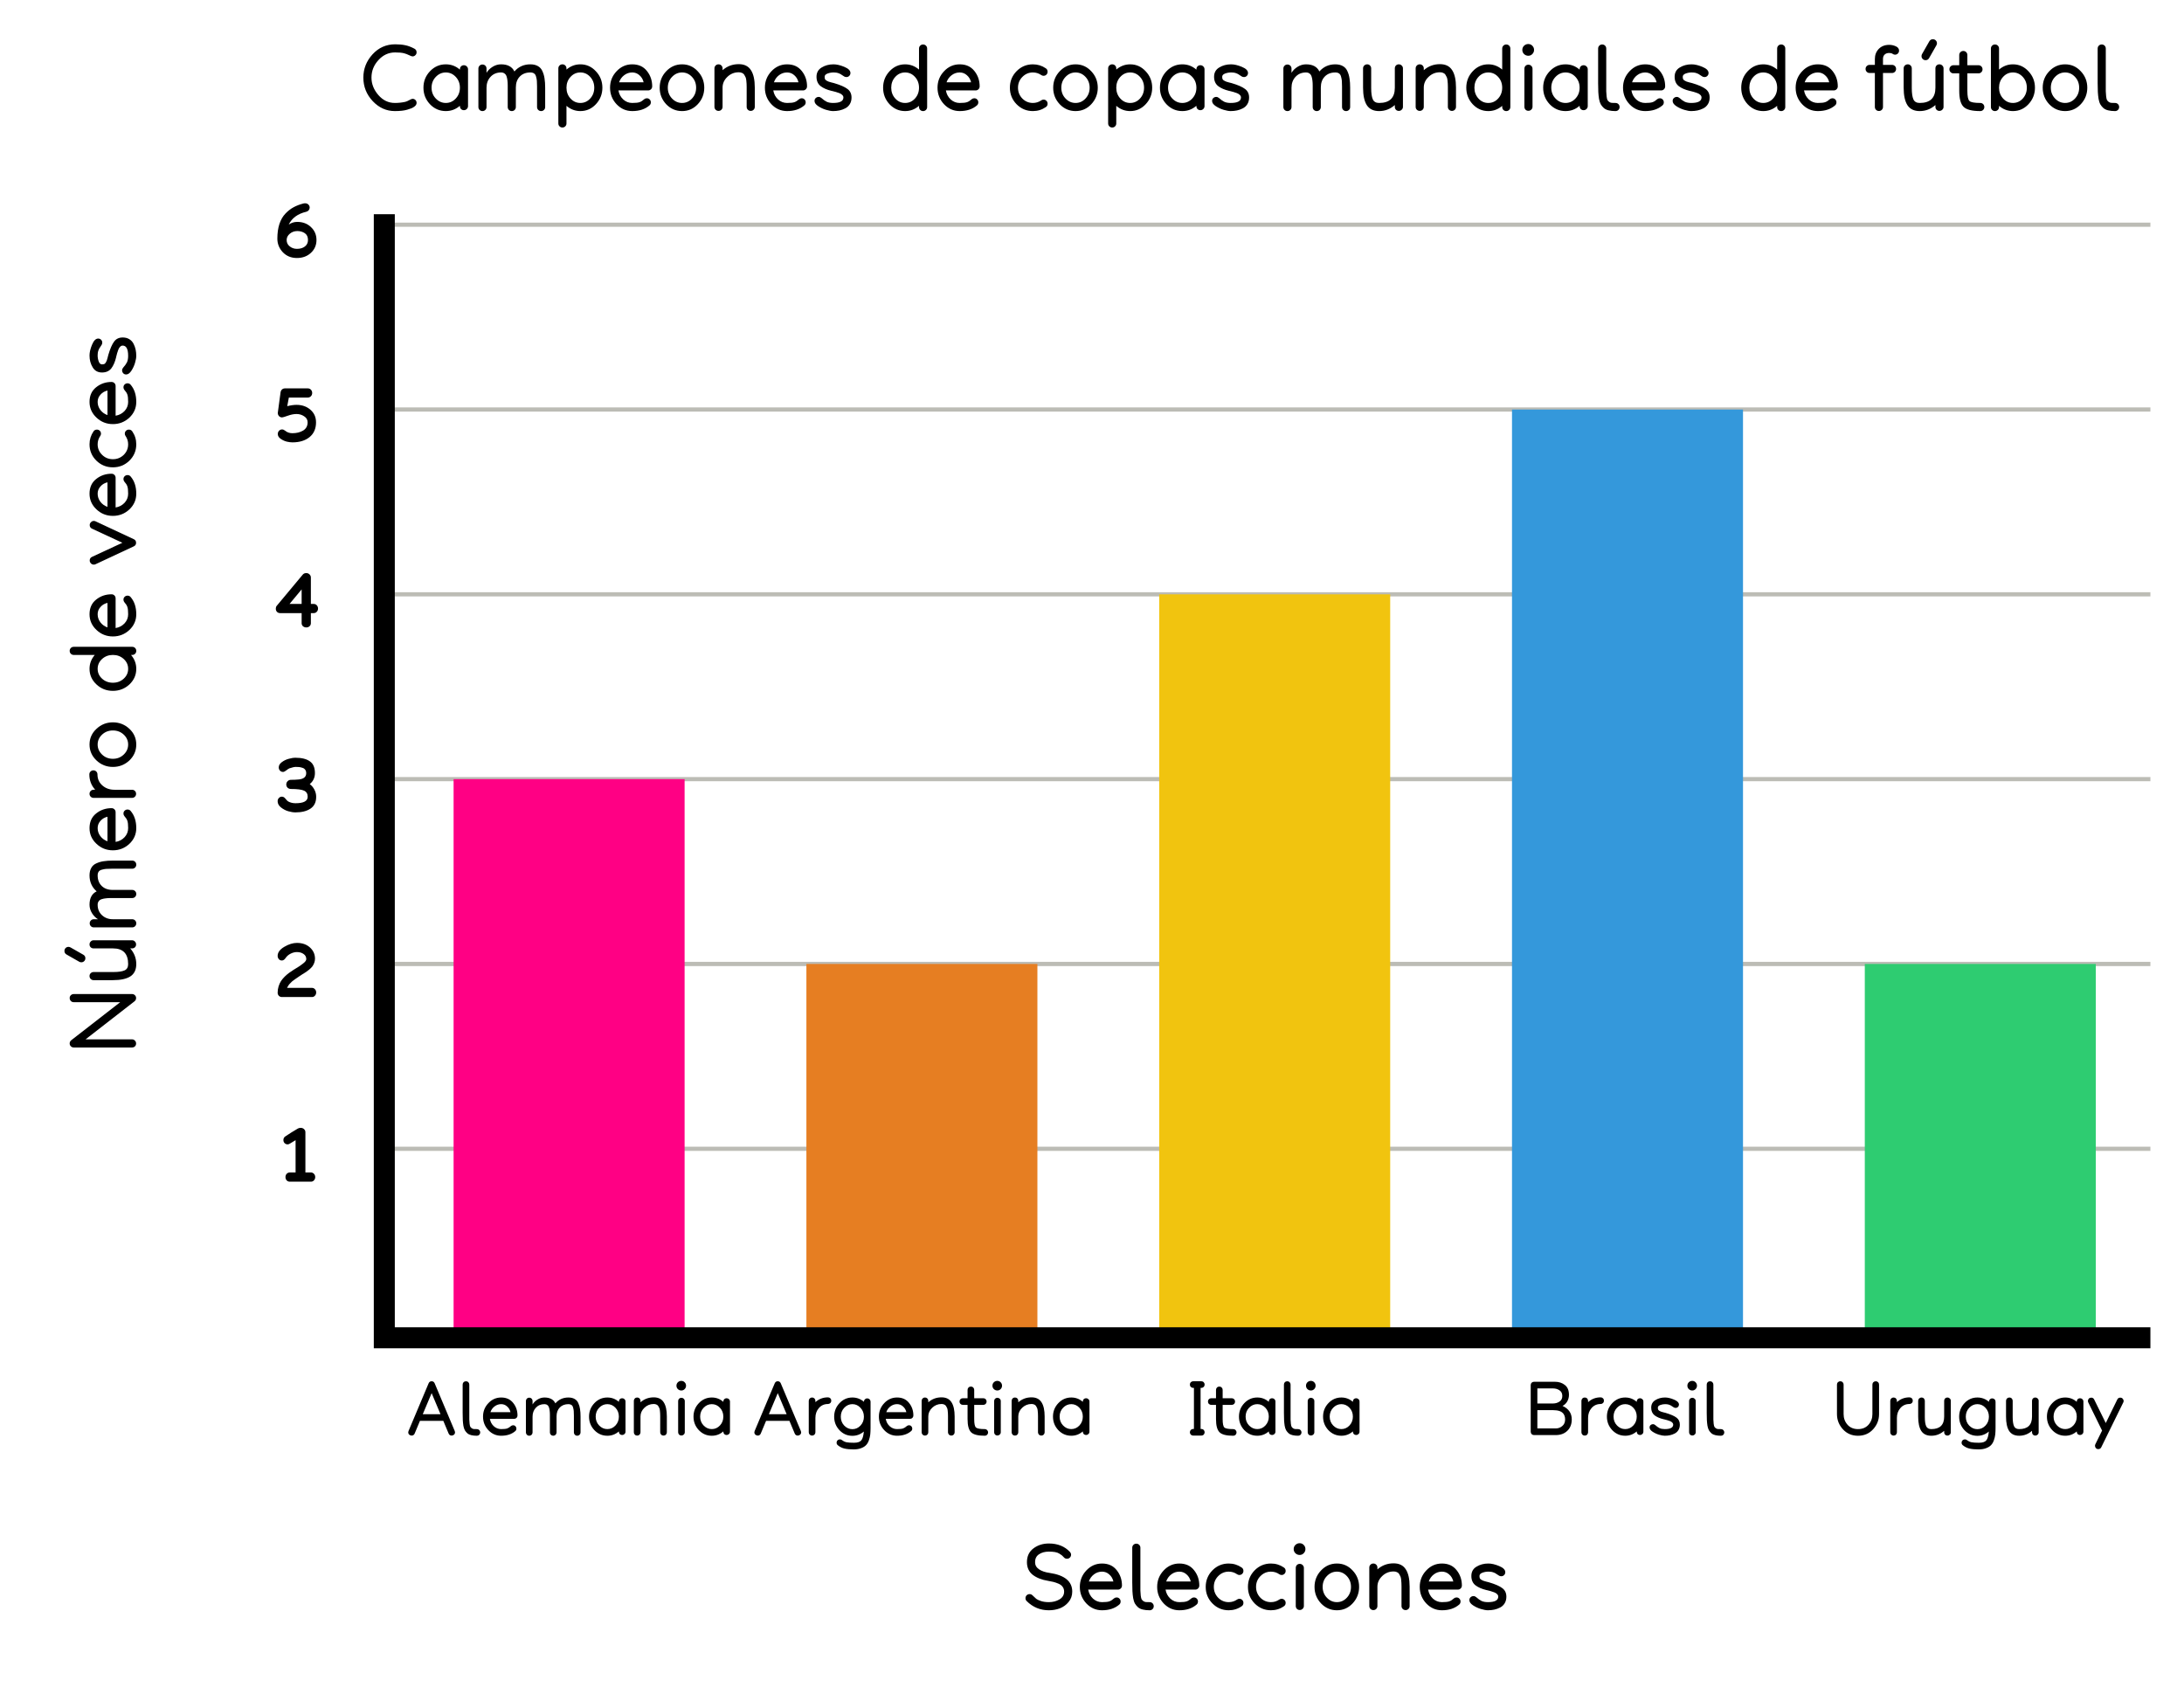 <svg width="520" height="405" xmlns="http://www.w3.org/2000/svg"><path d="M91.503 53.5H512m-420.497 44H512m-420.497 44H512m-420.497 44H512m-420.497 44H512m-420.497 44H512" fill="none" stroke="#bcbcb5"/><path d="M94.097 12.48q-2.342 0-3.996 1.827-1.655 1.804-1.655 4.168 0 2.255 1.633 4.146 1.633 1.89 3.932 1.89 1.267 0 2.449-.257.408-.086.967-.408.558-.323.795-.323.408 0 .687.28.28.279.28.687 0 .43-.409.795-.408.344-.816.494-.387.15-1.031.344-1.096.322-2.922.322-3.03 0-5.264-2.363-2.234-2.385-2.234-5.607 0-3.137 2.17-5.522 2.191-2.406 5.414-2.406 1.353 0 2.363.215 1.01.193 2.191.816.537.28.537.881 0 .408-.3.687-.28.28-.666.28-.237 0-.838-.301-.602-.3-1.203-.451-.752-.194-2.084-.194zm12.053 2.836q1.912 0 3.351 1.268v-.086q0-.408.258-.687.28-.28.687-.28.408 0 .688.28.3.279.3.687v8.766q0 .408-.3.687-.28.28-.688.28-.408 0-.687-.28-.258-.28-.258-.687v-.086q-1.44 1.267-3.352 1.267-2.212 0-3.78-1.633-1.548-1.654-1.548-3.931t1.547-3.91q1.569-1.655 3.781-1.655zm2.363 2.987q-.989-1.053-2.364-1.053t-2.384 1.053q-1.01 1.052-1.01 2.578 0 1.525 1.01 2.578t2.384 1.053q1.375 0 2.364-1.053.988-1.053.988-2.578 0-1.526-.988-2.578zm10.785-1.053q-1.547 0-2.514 1.053-.945 1.031-.945 2.578v4.598q0 .408-.28.687-.279.28-.687.28-.408 0-.687-.28-.28-.28-.28-.687v-9.153q0-.408.28-.687.279-.28.687-.28.408 0 .688.28.279.279.279.687v1.01q.515-.86 1.46-1.44.946-.58 1.999-.58 2.363 0 3.18 1.698 1.482-1.698 3.802-1.698 1.074 0 1.805.43.73.408 1.074 1.225.365.795.494 1.718.15.924.15 2.192v4.598q0 .408-.279.687-.279.28-.687.28-.408 0-.688-.28-.279-.28-.279-.687v-4.877q0-.86-.043-1.354-.043-.494-.193-1.01-.13-.515-.473-.752-.344-.236-.88-.236-1.57 0-2.514.967-.946.967-.946 2.62v4.642q0 .386-.279.687-.28.28-.688.28-.408 0-.687-.28-.28-.28-.28-.687v-5.092q0-.71-.064-1.182-.043-.494-.193-.967-.15-.494-.494-.73-.323-.258-.838-.258zm15.297 12.826q-.28.28-.688.28-.408 0-.687-.28-.28-.28-.28-.687V16.283q0-.408.28-.687.279-.28.687-.28.408 0 .688.28.279.279.279.687v.28q1.461-1.247 3.309-1.247 2.17 0 3.695 1.655 1.547 1.633 1.547 3.91t-1.547 3.932q-1.525 1.632-3.695 1.632-1.848 0-3.309-1.246v4.19q0 .408-.28.687zm1.246-6.617q.967 1.053 2.342 1.053t2.341-1.053q.967-1.053.967-2.578 0-1.526-.967-2.578-.966-1.053-2.341-1.053-1.375 0-2.342 1.053-.967 1.052-.967 2.578 0 1.525.967 2.578zm19.443-2.9q0 .408-.28.687-.278.28-.687.28h-7.068q.215 1.288 1.139 2.148.924.838 2.148.838 1.225 0 1.762-.194.537-.193 1.074-.687.28-.236.623-.236.43 0 .688.279.279.28.279.687 0 .451-.322.73-1.569 1.354-4.104 1.354-2.191 0-3.738-1.632-1.547-1.655-1.547-3.932t1.547-3.91q1.547-1.655 3.738-1.655 2.235 0 3.48 1.569 1.268 1.568 1.268 3.674zm-7.885-.967h5.844q-.236-1.031-.988-1.676-.73-.666-1.719-.666-1.053 0-1.912.645-.86.644-1.225 1.697zm12.611-1.289q-1.009 1.052-1.009 2.578 0 1.525 1.01 2.578t2.385 1.053q1.375 0 2.363-1.053t.988-2.578q0-1.526-.988-2.578-.988-1.053-2.363-1.053t-2.385 1.053zm-1.396 6.51q-1.547-1.655-1.547-3.932t1.547-3.91q1.569-1.655 3.782-1.655 2.212 0 3.738 1.655 1.547 1.633 1.547 3.91t-1.547 3.932q-1.526 1.632-3.738 1.632-2.213 0-3.782-1.632zm19.164-4.083q0-.494-.021-.794 0-.323-.065-.774-.043-.473-.172-.773-.128-.301-.322-.602-.193-.3-.537-.43-.322-.15-.773-.15-1.569 0-2.707 1.096-1.14 1.095-1.14 2.535v4.598q0 .408-.278.687-.28.28-.688.28-.408 0-.687-.28-.28-.28-.28-.687v-9.153q0-.408.28-.687.279-.28.687-.28.408 0 .688.28.279.279.279.687v.43q1.633-1.44 3.846-1.44 1.998 0 2.9 1.418.924 1.397.924 4.147v4.598q0 .408-.28.687-.279.28-.687.28-.408 0-.687-.28-.28-.28-.28-.687zm14.373-.171q0 .408-.279.687-.28.28-.687.28h-7.069q.215 1.288 1.139 2.148.924.838 2.148.838 1.225 0 1.762-.194.537-.193 1.074-.687.28-.236.623-.236.43 0 .688.279.28.28.28.687 0 .451-.323.73-1.569 1.354-4.104 1.354-2.191 0-3.738-1.632-1.547-1.655-1.547-3.932t1.547-3.91q1.547-1.655 3.738-1.655 2.235 0 3.48 1.569 1.268 1.568 1.268 3.674zm-7.884-.967h5.843q-.236-1.031-.988-1.676-.73-.666-1.719-.666-1.052 0-1.912.645-.86.644-1.224 1.697zm14.093 6.853q-.666 0-1.675-.3-1.01-.301-1.891-.881-.86-.58-.86-1.225 0-.43.28-.687.3-.28.709-.28.344 0 .644.258.666.602 1.268.902.623.28 1.525.28 2.45 0 2.45-1.31 0-.323-.258-.58-.258-.28-.71-.452-.429-.172-.837-.28-.387-.128-.817-.214-.15-.022-.214-.043-1.612-.387-2.6-1.139-.967-.773-.967-2.213 0-1.482 1.225-2.213 1.224-.752 2.814-.752 1.139 0 2.578.602 1.461.602 1.461 1.46 0 .41-.279.688-.28.28-.666.28-.344 0-.559-.15-.085-.065-.3-.194-.215-.15-.301-.193-.065-.065-.258-.172-.172-.108-.28-.13-.085-.042-.279-.107-.171-.064-.322-.086-.15-.021-.365-.043-.193-.021-.43-.021-.709 0-1.418.258-.687.258-.687.773 0 .323.086.559.107.215.386.365.28.15.43.215.15.064.645.193.515.13.687.172 2.256.666 3.201 1.397.967.709.967 2.04 0 .903-.408 1.569-.408.666-1.096 1.01-.666.344-1.375.494-.709.15-1.504.15zm20.733-15.575q.28-.28.687-.28.408 0 .688.28.28.278.28.687v13.922q0 .408-.28.687-.28.28-.688.28-.408 0-.687-.28-.28-.28-.28-.687v-.28q-1.46 1.246-3.308 1.246-2.17 0-3.717-1.633-1.525-1.654-1.525-3.931t1.525-3.91q1.547-1.655 3.717-1.655 1.848 0 3.308 1.246v-5.005q0-.409.28-.688zm-1.246 7.433q-.967-1.053-2.342-1.053t-2.342 1.053q-.967 1.052-.967 2.578 0 1.525.967 2.578t2.342 1.053q1.375 0 2.342-1.053.966-1.053.966-2.578 0-1.526-.966-2.578zm15.404 2.256q0 .408-.28.687-.279.28-.687.28h-7.068q.215 1.288 1.138 2.148.924.838 2.149.838t1.762-.194q.537-.193 1.074-.687.28-.236.623-.236.43 0 .687.279.28.28.28.687 0 .451-.323.73-1.568 1.354-4.103 1.354-2.191 0-3.738-1.632-1.547-1.655-1.547-3.932t1.547-3.91q1.547-1.655 3.738-1.655 2.234 0 3.48 1.569 1.268 1.568 1.268 3.674zm-7.885-.967h5.844q-.236-1.031-.988-1.676-.73-.666-1.72-.666-1.052 0-1.911.645-.86.644-1.225 1.697zm24.063 5.092q0 .537-.43.816-1.375.945-3.072.945-2.278 0-3.889-1.632-1.59-1.633-1.59-3.932t1.59-3.932q1.611-1.633 3.889-1.633 1.697 0 3.072.946.43.279.43.816 0 .408-.28.688-.279.279-.687.279-.3 0-.537-.172-.903-.623-1.998-.623-1.461 0-2.514 1.074-1.031 1.053-1.031 2.557t1.031 2.578q1.053 1.053 2.514 1.053 1.095 0 1.998-.623.236-.172.537-.172.408 0 .687.28.28.278.28.687zm4.275-6.381q-1.01 1.052-1.01 2.578 0 1.525 1.01 2.578t2.385 1.053q1.375 0 2.363-1.053t.988-2.578q0-1.526-.988-2.578-.988-1.053-2.363-1.053t-2.385 1.053zm-1.396 6.51q-1.547-1.655-1.547-3.932t1.547-3.91q1.568-1.655 3.78-1.655 2.214 0 3.74 1.655 1.546 1.633 1.546 3.91t-1.547 3.932q-1.525 1.632-3.738 1.632t-3.781-1.632zm13.191 5.263q-.28.28-.687.28-.409 0-.688-.28-.28-.28-.28-.687V16.283q0-.408.28-.687.28-.28.688-.28.408 0 .687.28.28.279.28.687v.28q1.46-1.247 3.308-1.247 2.17 0 3.695 1.655 1.547 1.633 1.547 3.91t-1.547 3.932q-1.525 1.632-3.695 1.632-1.848 0-3.309-1.246v4.19q0 .408-.279.687zm1.246-6.617q.967 1.053 2.342 1.053t2.342-1.053q.967-1.053.967-2.578 0-1.526-.967-2.578-.967-1.053-2.342-1.053t-2.342 1.053q-.967 1.052-.967 2.578 0 1.525.967 2.578zm14.76-8.143q1.912 0 3.351 1.268v-.086q0-.408.258-.687.28-.28.688-.28.408 0 .687.28.301.279.301.687v8.766q0 .408-.3.687-.28.28-.688.28-.408 0-.688-.28-.258-.28-.258-.687v-.086q-1.439 1.267-3.351 1.267-2.213 0-3.781-1.633-1.547-1.654-1.547-3.931t1.547-3.91q1.568-1.655 3.78-1.655zm2.363 2.987q-.988-1.053-2.363-1.053t-2.385 1.053q-1.01 1.052-1.01 2.578 0 1.525 1.01 2.578t2.385 1.053q1.375 0 2.363-1.053t.988-2.578q0-1.526-.988-2.578zm9.152 8.142q-.666 0-1.675-.3-1.01-.301-1.89-.881-.86-.58-.86-1.225 0-.43.279-.687.3-.28.709-.28.344 0 .645.258.666.602 1.267.902.623.28 1.526.28 2.449 0 2.449-1.31 0-.323-.258-.58-.258-.28-.71-.452-.429-.172-.837-.28-.387-.128-.816-.214-.15-.022-.215-.043-1.612-.387-2.6-1.139-.967-.773-.967-2.213 0-1.482 1.225-2.213 1.225-.752 2.814-.752 1.14 0 2.579.602 1.46.602 1.46 1.46 0 .41-.279.688-.28.28-.666.28-.344 0-.558-.15-.086-.065-.301-.194-.215-.15-.301-.193-.064-.065-.258-.172-.172-.108-.28-.13-.085-.042-.278-.107-.172-.064-.323-.086-.15-.021-.365-.043-.193-.021-.43-.021-.709 0-1.418.258-.687.258-.687.773 0 .323.086.559.107.215.387.365.279.15.43.215.15.064.644.193.515.13.687.172 2.256.666 3.201 1.397.967.709.967 2.04 0 .903-.408 1.569-.408.666-1.096 1.01-.666.344-1.375.494-.709.15-1.504.15zm17.94-9.195q-1.547 0-2.514 1.053-.945 1.031-.945 2.578v4.598q0 .408-.28.687-.279.28-.687.28-.408 0-.687-.28-.28-.28-.28-.687v-9.153q0-.408.28-.687.279-.28.687-.28.408 0 .688.28.279.279.279.687v1.01q.516-.86 1.46-1.44.946-.58 1.999-.58 2.363 0 3.18 1.698 1.482-1.698 3.802-1.698 1.075 0 1.805.43.73.408 1.074 1.225.366.795.494 1.718.15.924.15 2.192v4.598q0 .408-.278.687-.28.28-.688.28-.408 0-.687-.28-.28-.28-.28-.687v-4.877q0-.86-.043-1.354-.043-.494-.193-1.01-.129-.515-.473-.752-.344-.236-.88-.236-1.569 0-2.514.967-.946.967-.946 2.62v4.642q0 .386-.279.687-.28.28-.687.28-.409 0-.688-.28-.28-.28-.28-.687v-5.092q0-.71-.064-1.182-.043-.494-.193-.967-.15-.494-.494-.73-.322-.258-.838-.258zm17.402 7.262q3.739 0 3.739-3.631v-4.598q0-.408.257-.687.28-.28.688-.28.408 0 .687.28.301.279.301.687v9.153q0 .408-.3.687-.28.28-.688.28-.408 0-.688-.28-.257-.28-.257-.687v-.43q-1.633 1.44-3.739 1.44-1.998 0-2.922-1.397-.902-1.418-.902-4.168v-4.598q0-.408.28-.687.3-.28.708-.28.409 0 .666.28.28.279.28.687v4.705q0 1.783.386 2.664.387.86 1.504.86zm16.371-3.782q0-.494-.021-.794 0-.323-.064-.774-.043-.473-.172-.773-.13-.301-.323-.602-.193-.3-.537-.43-.322-.15-.773-.15-1.569 0-2.707 1.096-1.139 1.095-1.139 2.535v4.598q0 .408-.28.687-.278.28-.687.28-.408 0-.687-.28-.28-.28-.28-.687v-9.153q0-.408.28-.687.28-.28.687-.28.409 0 .688.28.28.279.28.687v.43q1.632-1.44 3.845-1.44 1.998 0 2.9 1.418.924 1.397.924 4.147v4.598q0 .408-.28.687-.279.28-.687.28-.408 0-.687-.28-.28-.28-.28-.687zm13.213-9.86q.28-.28.688-.28.408 0 .687.28.28.278.28.687v13.922q0 .408-.28.687-.279.28-.687.28-.408 0-.688-.28-.279-.28-.279-.687v-.28q-1.46 1.246-3.309 1.246-2.17 0-3.716-1.633-1.526-1.654-1.526-3.931t1.526-3.91q1.546-1.655 3.716-1.655 1.848 0 3.309 1.246v-5.005q0-.409.28-.688zm-1.246 7.433q-.967-1.053-2.342-1.053t-2.341 1.053q-.967 1.052-.967 2.578 0 1.525.967 2.578.966 1.053 2.341 1.053 1.375 0 2.342-1.053.967-1.053.967-2.578 0-1.526-.967-2.578zm8.143-7.413q.408.409.408.989 0 .58-.408.988-.387.408-.967.408t-1.01-.408q-.408-.408-.408-.988 0-.58.408-.988.43-.409 1.01-.409.58 0 .967.409zm.043 5.48v9.044q0 .408-.301.688-.28.279-.688.279-.408 0-.687-.28-.258-.279-.258-.687V16.37q0-.408.258-.687.28-.28.687-.28.409 0 .688.28.3.279.3.687zm7.863-1.054q1.912 0 3.352 1.268v-.086q0-.408.257-.687.28-.28.688-.28.408 0 .687.28.301.279.301.687v8.766q0 .408-.3.687-.28.28-.688.28-.408 0-.688-.28-.257-.28-.257-.687v-.086q-1.44 1.267-3.352 1.267-2.213 0-3.781-1.633-1.547-1.654-1.547-3.931t1.547-3.91q1.568-1.655 3.781-1.655zm2.363 2.987q-.988-1.053-2.363-1.053t-2.385 1.053q-1.01 1.052-1.01 2.578 0 1.525 1.01 2.578t2.385 1.053q1.375 0 2.363-1.053.989-1.053.989-2.578 0-1.526-.989-2.578zm9.539 6.209q.409 0 .688.279.28.28.28.688 0 .408-.28.687-.28.28-.688.28-.945 0-1.632-.173-.666-.15-1.14-.537-.45-.408-.73-.88-.279-.495-.43-1.311-.128-.838-.171-1.654-.043-.817-.043-2.084v-8.25q0-.409.28-.688.278-.28.687-.28.408 0 .687.28.28.28.28.688V21.74q.02.537.085 1.203.086.645.194.86.107.193.386.43.28.214.623.257.344.022.924.022zm11.817-3.953q0 .408-.28.687-.279.28-.687.28h-7.068q.214 1.288 1.138 2.148.924.838 2.149.838 1.224 0 1.761-.194.538-.193 1.075-.687.279-.236.623-.236.43 0 .687.279.28.28.28.687 0 .451-.323.73-1.568 1.354-4.103 1.354-2.192 0-3.739-1.632-1.546-1.655-1.546-3.932t1.546-3.91q1.547-1.655 3.739-1.655 2.234 0 3.48 1.569 1.268 1.568 1.268 3.674zm-7.885-.967h5.844q-.237-1.031-.989-1.676-.73-.666-1.718-.666-1.053 0-1.912.645-.86.644-1.225 1.697zm14.094 6.853q-.666 0-1.676-.3-1.01-.301-1.89-.881-.86-.58-.86-1.225 0-.43.28-.687.3-.28.708-.28.344 0 .645.258.666.602 1.267.902.623.28 1.526.28 2.449 0 2.449-1.31 0-.323-.258-.58-.258-.28-.709-.452-.43-.172-.838-.28-.386-.128-.816-.214-.15-.022-.215-.043-1.611-.387-2.6-1.139-.966-.773-.966-2.213 0-1.482 1.224-2.213 1.225-.752 2.815-.752 1.138 0 2.578.602 1.46.602 1.46 1.46 0 .41-.279.688-.279.28-.666.28-.343 0-.558-.15-.086-.065-.3-.194-.216-.15-.302-.193-.064-.065-.258-.172-.171-.108-.279-.13-.086-.042-.28-.107-.171-.064-.321-.086-.15-.021-.366-.043-.193-.021-.43-.021-.708 0-1.417.258-.688.258-.688.773 0 .323.086.559.108.215.387.365.28.15.43.215.15.064.644.193l.688.172q2.255.666 3.2 1.397.968.709.968 2.04 0 .903-.409 1.569-.408.666-1.095 1.01-.666.344-1.375.494-.71.15-1.504.15zM423.41 10.87q.278-.28.687-.28.408 0 .687.28.28.278.28.687v13.922q0 .408-.28.687-.28.28-.687.28-.409 0-.688-.28-.28-.28-.28-.687v-.28q-1.46 1.246-3.308 1.246-2.17 0-3.717-1.633-1.525-1.654-1.525-3.931t1.525-3.91q1.547-1.655 3.717-1.655 1.848 0 3.309 1.246v-5.005q0-.409.28-.688zm-1.247 7.433q-.967-1.053-2.342-1.053t-2.342 1.053q-.966 1.052-.966 2.578 0 1.525.966 2.578.967 1.053 2.342 1.053t2.342-1.053q.967-1.053.967-2.578 0-1.526-.967-2.578zm15.404 2.256q0 .408-.279.687-.28.28-.687.28h-7.069q.215 1.288 1.139 2.148.924.838 2.148.838 1.225 0 1.762-.194.537-.193 1.074-.687.28-.236.623-.236.43 0 .688.279.28.28.28.687 0 .451-.323.73-1.569 1.354-4.104 1.354-2.191 0-3.738-1.632-1.547-1.655-1.547-3.932t1.547-3.91q1.547-1.655 3.738-1.655 2.235 0 3.48 1.569 1.268 1.568 1.268 3.674zm-7.884-.967h5.843q-.236-1.031-.988-1.676-.73-.666-1.719-.666-1.052 0-1.912.645-.86.644-1.224 1.697zm14.781-2.492q-.28-.28-.28-.688 0-.408.28-.687.28-.28.687-.28h1.246V14.05q0-1.44.924-2.406.946-.967 2.492-.967.817 0 1.569.344.773.343.773 1.03 0 .409-.279.688-.28.28-.688.28-.279 0-.558-.194-.3-.215-.817-.215-.687 0-1.095.387-.387.365-.387 1.053v1.396h2.148q.409 0 .688.28.28.279.28.687 0 .408-.28.688-.28.279-.688.279h-2.148v8.078q0 .408-.28.688-.279.279-.687.279-.408 0-.687-.28-.28-.279-.28-.687V17.38h-1.246q-.408 0-.687-.28zm16.715-6.79q0 .237-.13.473l-1.74 3.051q-.279.494-.837.494-.409 0-.688-.28-.28-.278-.28-.687 0-.279.13-.494l1.74-3.05q.28-.473.838-.473.408 0 .687.279.28.28.28.688zm-4.104 14.202q3.738 0 3.738-3.631v-4.598q0-.408.258-.687.28-.28.688-.28.408 0 .687.28.301.279.301.687v9.153q0 .408-.3.687-.28.28-.688.28-.408 0-.688-.28-.258-.28-.258-.687v-.43q-1.632 1.44-3.738 1.44-1.998 0-2.922-1.397-.902-1.418-.902-4.168v-4.598q0-.408.28-.687.3-.28.708-.28t.666.28q.28.279.28.687v4.705q0 1.783.386 2.664.387.86 1.504.86zm9.41-2.901v-4.146h-1.375q-.408 0-.687-.28-.28-.279-.28-.687 0-.408.28-.687.28-.28.687-.28h1.375v-2.427q0-.409.28-.688.279-.28.687-.28.408 0 .688.28.279.28.279.688v2.427h2.643q.408 0 .687.28.28.279.28.687 0 .408-.28.688-.28.279-.687.279h-2.643v4.146q0 1.955.494 2.428.494.473 2.578.473.408 0 .688.279.279.28.279.688 0 .408-.28.687-.279.28-.687.28-2.986 0-3.996-1.032-1.01-1.031-1.01-3.803zm7.821-10.741q.279-.28.687-.28.408 0 .688.28.279.278.279.687v5.005q1.46-1.246 3.309-1.246 2.17 0 3.695 1.655 1.547 1.633 1.547 3.91t-1.547 3.932q-1.526 1.632-3.695 1.632-1.848 0-3.309-1.246v.28q0 .408-.28.687-.279.28-.687.28-.408 0-.687-.28-.28-.28-.28-.687V11.557q0-.409.28-.688zm7.304 7.433q-.966-1.053-2.341-1.053-1.375 0-2.342 1.053-.967 1.052-.967 2.578 0 1.525.967 2.578t2.342 1.053q1.375 0 2.341-1.053.967-1.053.967-2.578 0-1.526-.967-2.578zm7.692 0q-1.01 1.052-1.01 2.578 0 1.525 1.01 2.578t2.385 1.053q1.375 0 2.363-1.053t.988-2.578q0-1.526-.988-2.578-.988-1.053-2.363-1.053t-2.385 1.053zm-1.397 6.51q-1.547-1.655-1.547-3.932t1.547-3.91q1.569-1.655 3.782-1.655 2.212 0 3.738 1.655 1.547 1.633 1.547 3.91t-1.547 3.932q-1.526 1.632-3.738 1.632-2.213 0-3.782-1.632zm15.684-.301q.408 0 .687.279.28.28.28.688 0 .408-.28.687-.279.28-.687.28-.945 0-1.633-.173-.666-.15-1.139-.537-.45-.408-.73-.88-.28-.495-.43-1.311-.129-.838-.172-1.654-.043-.817-.043-2.084v-8.25q0-.409.28-.688.279-.28.687-.28.408 0 .688.28.279.28.279.688V21.74q.021.537.086 1.203.086.645.193.86.108.193.387.43.28.214.623.257.344.022.924.022zM16.87 238.32q-.28-.3-.28-.709 0-.408.28-.666.278-.279.687-.279h13.879q.408 0 .687.28.28.279.28.665 0 .473-.366.774l-11.666 9.066h11.065q.408 0 .687.3.28.28.28.688 0 .409-.28.688-.28.258-.687.258h-13.88q-.408 0-.687-.28-.28-.279-.28-.666 0-.472.366-.773l11.666-9.066H17.557q-.409 0-.688-.28zm-.56-12.89q.237 0 .473.129l3.051 1.74q.494.28.494.838 0 .408-.28.687-.278.28-.687.28-.279 0-.494-.13l-3.05-1.74q-.473-.279-.473-.838 0-.408.279-.687.28-.28.688-.28zm14.202 4.103q0-3.738-3.631-3.738h-4.598q-.408 0-.687-.258-.28-.28-.28-.687 0-.409.28-.688.279-.3.687-.3h9.153q.408 0 .687.3.28.28.28.688 0 .408-.28.687-.28.258-.687.258h-.43q1.44 1.633 1.44 3.738 0 1.998-1.397 2.922-1.418.902-4.168.902h-4.598q-.408 0-.687-.279-.28-.3-.28-.709 0-.408.28-.666.279-.28.687-.28h4.705q1.783 0 2.664-.386.86-.387.86-1.504zm-7.262-14.137q0 1.547 1.053 2.514 1.031.945 2.578.945h4.598q.408 0 .687.28.28.28.28.687 0 .408-.28.688-.28.28-.687.28h-9.153q-.408 0-.687-.28-.28-.28-.28-.688 0-.408.28-.687.279-.28.687-.28h1.01q-.86-.515-1.44-1.46-.58-.946-.58-1.999 0-2.363 1.698-3.18-1.698-1.482-1.698-3.802 0-1.074.43-1.805.408-.73 1.225-1.074.795-.365 1.718-.494.924-.15 2.192-.15h4.598q.408 0 .687.279.28.28.28.687 0 .409-.28.688-.28.28-.687.28h-4.877q-.86 0-1.354.042-.494.043-1.01.194-.515.128-.752.472-.236.344-.236.881 0 1.568.967 2.514.967.945 2.62.945h4.642q.386 0 .687.28.28.279.28.687 0 .408-.28.687-.28.28-.687.28h-5.092q-.71 0-1.182.064-.494.043-.967.194-.494.15-.73.494-.258.322-.258.837zm3.309-22.988q.408 0 .687.28.28.279.28.687v7.068q1.288-.214 2.148-1.138.838-.924.838-2.149 0-1.224-.194-1.761-.193-.538-.687-1.075-.236-.279-.236-.623 0-.43.279-.687.28-.28.687-.28.451 0 .73.323 1.354 1.568 1.354 4.103 0 2.192-1.632 3.739-1.655 1.546-3.932 1.546t-3.91-1.546q-1.655-1.547-1.655-3.739 0-2.234 1.569-3.48 1.568-1.268 3.674-1.268zm-.967 7.885v-5.844q-1.031.237-1.676.988-.666.731-.666 1.72 0 1.052.645 1.911.644.86 1.697 1.225zm-4.319-15.92q0-.408.28-.687.279-.28.687-.28.408 0 .688.28.279.279.279.687 0 1.611 1.182 2.643 1.16 1.01 2.857 1.01h4.19q.408 0 .687.279.28.279.28.687 0 .408-.28.688-.28.279-.687.279h-9.153q-.408 0-.687-.28-.28-.279-.28-.687 0-.408.28-.687.279-.28.687-.28h.387q-1.397-1.525-1.397-3.652zm3.03-4.727q1.052 1.01 2.578 1.01 1.525 0 2.578-1.01t1.053-2.384q0-1.375-1.053-2.364-1.053-.988-2.578-.988-1.526 0-2.578.988-1.053.989-1.053 2.364t1.053 2.384zm6.51 1.397q-1.655 1.547-3.932 1.547t-3.91-1.547q-1.655-1.568-1.655-3.781t1.655-3.739q1.633-1.546 3.91-1.546t3.932 1.546q1.632 1.526 1.632 3.739t-1.632 3.781zM16.87 155.648q-.28-.279-.28-.687 0-.408.28-.688.278-.279.687-.279h13.922q.408 0 .687.28.28.279.28.687 0 .408-.28.687-.28.28-.687.28h-.28q1.246 1.46 1.246 3.308 0 2.17-1.632 3.717-1.655 1.526-3.932 1.526t-3.91-1.526q-1.655-1.547-1.655-3.717 0-1.847 1.247-3.308h-5.006q-.409 0-.688-.28zm7.433 1.247q-1.053.966-1.053 2.341 0 1.375 1.053 2.342 1.052.967 2.578.967 1.525 0 2.578-.967t1.053-2.342q0-1.375-1.053-2.341-1.053-.967-2.578-.967-1.526 0-2.578.967zm2.256-15.405q.408 0 .687.28.28.279.28.687v7.068q1.288-.214 2.148-1.138.838-.924.838-2.149 0-1.224-.194-1.761-.193-.538-.687-1.075-.236-.279-.236-.623 0-.43.279-.687.28-.28.687-.28.451 0 .73.323 1.354 1.568 1.354 4.103 0 2.192-1.632 3.739-1.655 1.546-3.932 1.546t-3.91-1.546q-1.655-1.547-1.655-3.739 0-2.234 1.569-3.48 1.568-1.268 3.674-1.268zm-.967 7.885v-5.844q-1.031.237-1.676.989-.666.73-.666 1.718 0 1.053.645 1.912.644.86 1.697 1.225zm-3.266-14.953q-.387 0-.666-.28-.3-.3-.3-.708 0-.602.558-.86l7.219-3.351-7.219-3.352q-.559-.258-.559-.86 0-.407.301-.687.28-.3.666-.3.236 0 .408.085l9.11 4.254q.558.258.558.86 0 .601-.558.859l-9.11 4.254q-.172.086-.408.086zm4.233-21.635q.408 0 .687.28.28.279.28.687v7.068q1.288-.215 2.148-1.138.838-.924.838-2.149 0-1.224-.194-1.762-.193-.537-.687-1.074-.236-.28-.236-.623 0-.43.279-.687.28-.28.687-.28.451 0 .73.323 1.354 1.568 1.354 4.103 0 2.192-1.632 3.738-1.655 1.547-3.932 1.547t-3.91-1.547q-1.655-1.546-1.655-3.738 0-2.234 1.569-3.48 1.568-1.268 3.674-1.268zm-.967 7.885v-5.844q-1.031.236-1.676.988-.666.73-.666 1.72 0 1.052.645 1.911.644.86 1.697 1.225zm5.092-18.391q.537 0 .816.43.945 1.375.945 3.072 0 2.278-1.632 3.889-1.633 1.59-3.932 1.59t-3.932-1.59q-1.633-1.611-1.633-3.889 0-1.697.946-3.072.279-.43.816-.43.408 0 .688.28.279.279.279.687 0 .3-.172.537-.623.903-.623 1.998 0 1.461 1.074 2.514 1.053 1.031 2.557 1.031t2.578-1.031q1.053-1.053 1.053-2.514 0-1.096-.623-1.998-.172-.236-.172-.537 0-.408.28-.687.278-.28.687-.28zm-4.125-11.343q.408 0 .687.279.28.28.28.687v7.069q1.288-.215 2.148-1.139.838-.924.838-2.148 0-1.225-.194-1.762-.193-.537-.687-1.074-.236-.28-.236-.623 0-.43.279-.688.28-.28.687-.28.451 0 .73.323 1.354 1.568 1.354 4.104 0 2.191-1.632 3.738-1.655 1.547-3.932 1.547t-3.91-1.547q-1.655-1.547-1.655-3.738 0-2.235 1.569-3.48 1.568-1.269 3.674-1.269zm-.967 7.884V92.98q-1.031.236-1.676.988-.666.73-.666 1.719 0 1.052.645 1.912.644.859 1.697 1.224zm6.853-14.093q0 .666-.3 1.675-.301 1.01-.881 1.89-.58.86-1.225.86-.43 0-.687-.279-.28-.3-.28-.709 0-.344.258-.645.602-.666.902-1.267.28-.623.28-1.525 0-2.45-1.31-2.45-.323 0-.58.258-.28.258-.452.71-.172.429-.28.837-.128.387-.214.816-.022.15-.043.215-.387 1.612-1.139 2.6-.773.967-2.213.967-1.482 0-2.213-1.225-.752-1.225-.752-2.814 0-1.14.602-2.579.602-1.46 1.46-1.46.41 0 .688.279.28.28.28.666 0 .344-.15.558-.065.086-.194.301-.15.215-.193.301-.065.064-.172.258-.108.172-.13.28-.042.085-.107.278-.064.172-.086.323-.021.15-.043.365-.021.193-.021.43 0 .709.258 1.418.258.687.773.687.323 0 .559-.086.215-.107.365-.387.15-.279.215-.43.064-.15.193-.644.13-.515.172-.687.666-2.256 1.397-3.202.709-.966 2.04-.966.903 0 1.569.408.666.408 1.01 1.096.344.666.494 1.375.15.709.15 1.504zM254.76 369.495q.257.3.257.644 0 .408-.28.688-.279.279-.687.279-.45 0-.709-.3-.322-.345-.494-.495-.172-.15-.601-.408-.43-.28-1.053-.387-.623-.107-1.461-.107-1.418 0-2.363.644-.924.623-.924 1.87 0 1.052.945 1.697.945.644 2.514.859 5.392.795 5.392 4.447 0 1.44-.88 2.492-.86 1.032-2.084 1.504-1.225.452-2.6.452-3.094 0-5.285-2.192-.28-.28-.28-.687 0-.409.28-.688.3-.28.687-.28.408 0 .688.28.58.58.924.86.343.257 1.117.515.795.258 1.869.258 1.418 0 2.514-.645 1.117-.666 1.117-1.869 0-.644-.344-1.117-.344-.494-1.01-.773-.666-.28-1.181-.409-.516-.128-1.268-.257-2.277-.366-3.674-1.44-1.375-1.096-1.375-3.008 0-2.105 1.526-3.265 1.546-1.182 3.695-1.182 3.137 0 5.027 2.02zm12.374 7.992q0 .408-.279.687-.28.28-.688.28H259.1q.215 1.289 1.139 2.148.924.838 2.148.838 1.225 0 1.762-.193.537-.194 1.074-.688.28-.236.623-.236.43 0 .688.28.279.278.279.687 0 .45-.322.73-1.569 1.354-4.104 1.354-2.191 0-3.738-1.633-1.547-1.655-1.547-3.932t1.547-3.91q1.547-1.654 3.738-1.654 2.235 0 3.48 1.568 1.268 1.568 1.268 3.674zm-7.884-.967h5.843q-.236-1.031-.988-1.676-.73-.666-1.719-.666-1.053 0-1.912.645-.86.644-1.224 1.697zm14.48 4.92q.408 0 .687.28.28.279.28.687 0 .408-.28.687-.279.28-.687.28-.945 0-1.633-.172-.666-.15-1.138-.537-.452-.409-.731-.881-.28-.494-.43-1.31-.129-.839-.172-1.655-.043-.817-.043-2.084v-8.25q0-.408.28-.688.28-.279.687-.279.408 0 .688.28.28.279.28.687v10.183q.02.538.085 1.204.086.644.193.859.108.193.387.43.28.214.623.257.344.022.924.022zm11.816-3.953q0 .408-.279.687-.28.28-.687.28h-7.069q.215 1.289 1.139 2.148.924.838 2.148.838 1.225 0 1.762-.193.537-.194 1.074-.688.28-.236.623-.236.43 0 .688.28.28.278.28.687 0 .45-.323.73-1.568 1.354-4.104 1.354-2.191 0-3.738-1.633-1.547-1.655-1.547-3.932t1.547-3.91q1.547-1.654 3.738-1.654 2.235 0 3.48 1.568 1.268 1.568 1.268 3.674zm-7.884-.967h5.843q-.236-1.031-.988-1.676-.73-.666-1.719-.666-1.052 0-1.912.645-.86.644-1.224 1.697zm18.39 5.092q0 .537-.43.816-1.374.946-3.072.946-2.277 0-3.888-1.633-1.59-1.633-1.59-3.932t1.59-3.932q1.611-1.632 3.888-1.632 1.698 0 3.073.945.43.28.43.816 0 .409-.28.688-.28.28-.688.28-.3 0-.537-.173-.902-.623-1.998-.623-1.46 0-2.513 1.074-1.032 1.053-1.032 2.557t1.032 2.578q1.052 1.053 2.513 1.053 1.096 0 1.998-.623.237-.172.537-.172.409 0 .688.28.28.279.28.687zm10.055 0q0 .537-.43.816-1.375.946-3.072.946-2.277 0-3.889-1.633-1.59-1.633-1.59-3.932t1.59-3.932q1.612-1.632 3.889-1.632 1.697 0 3.072.945.43.28.43.816 0 .409-.28.688-.279.28-.687.28-.3 0-.537-.173-.902-.623-1.998-.623-1.461 0-2.514 1.074-1.03 1.053-1.03 2.557t1.03 2.578q1.053 1.053 2.514 1.053 1.096 0 1.998-.623.236-.172.537-.172.408 0 .688.28.279.279.279.687zm4.297-13.793q.408.408.408.988 0 .58-.408.988-.387.409-.967.409t-1.01-.409q-.408-.408-.408-.988 0-.58.408-.988.43-.408 1.01-.408.58 0 .967.408zm.043 5.478v9.045q0 .408-.301.688-.28.28-.687.28-.409 0-.688-.28-.258-.28-.258-.688v-9.045q0-.408.258-.687.28-.28.688-.28.408 0 .687.28.3.28.3.687zm5.478 1.934q-1.01 1.053-1.01 2.578t1.01 2.578q1.01 1.053 2.385 1.053 1.375 0 2.363-1.053.989-1.053.989-2.578t-.989-2.578q-.988-1.053-2.363-1.053t-2.385 1.053zm-1.396 6.51q-1.547-1.655-1.547-3.932t1.547-3.91q1.568-1.654 3.781-1.654t3.738 1.654q1.547 1.633 1.547 3.91t-1.547 3.932q-1.525 1.633-3.738 1.633t-3.781-1.633zm19.164-4.082q0-.494-.022-.795 0-.322-.064-.774-.043-.472-.172-.773-.129-.3-.322-.602-.194-.3-.537-.43-.323-.15-.774-.15-1.568 0-2.707 1.096-1.139 1.096-1.139 2.535v4.598q0 .408-.279.687-.28.28-.687.28-.409 0-.688-.28-.28-.279-.28-.687v-9.153q0-.408.28-.687.28-.28.688-.28.408 0 .687.28.28.28.28.687v.43q1.632-1.44 3.845-1.44 1.998 0 2.9 1.419.924 1.396.924 4.146v4.598q0 .408-.279.687-.28.28-.687.28-.409 0-.688-.28-.28-.279-.28-.687zm14.373-.172q0 .408-.28.687-.279.28-.687.28h-7.068q.215 1.289 1.138 2.148.924.838 2.149.838 1.224 0 1.762-.193.537-.194 1.074-.688.28-.236.623-.236.43 0 .687.28.28.278.28.687 0 .45-.323.73-1.568 1.354-4.103 1.354-2.192 0-3.738-1.633-1.547-1.655-1.547-3.932t1.547-3.91q1.546-1.654 3.738-1.654 2.234 0 3.48 1.568 1.268 1.568 1.268 3.674zm-7.885-.967h5.844q-.236-1.031-.988-1.676-.73-.666-1.72-.666-1.052 0-1.911.645-.86.644-1.225 1.697zm14.094 6.854q-.666 0-1.676-.301-1.01-.301-1.89-.881-.86-.58-.86-1.225 0-.43.28-.687.3-.28.708-.28.344 0 .645.258.666.602 1.268.903.623.279 1.525.279 2.45 0 2.45-1.31 0-.323-.259-.58-.257-.28-.709-.452-.43-.172-.838-.28-.386-.128-.816-.214-.15-.021-.215-.043-1.611-.387-2.6-1.139-.966-.773-.966-2.213 0-1.482 1.224-2.212 1.225-.752 2.815-.752 1.139 0 2.578.601 1.46.602 1.46 1.461 0 .408-.278.688-.28.279-.666.279-.344 0-.559-.15-.086-.065-.3-.194-.216-.15-.302-.193-.064-.065-.257-.172-.172-.108-.28-.129-.086-.043-.279-.107-.172-.065-.322-.086-.15-.022-.365-.043-.194-.022-.43-.022-.71 0-1.418.258-.688.258-.688.773 0 .323.086.559.108.215.387.365.28.15.43.215.15.065.644.193l.688.172q2.256.666 3.2 1.397.968.709.968 2.04 0 .903-.409 1.57-.408.665-1.095 1.009-.666.344-1.375.494-.71.15-1.504.15zm-250.785-54.03l4.781 11.355q.07.21.07.299 0 .51-.491.72-.211.07-.3.07-.527 0-.738-.491l-1.265-3.024h-5.555l-1.265 3.024q-.211.492-.739.492-.088 0-.299-.07-.492-.211-.492-.721 0-.088.07-.299l4.782-11.355q.21-.493.72-.493t.721.493zm-.72 2.337l-2.11 5.01h4.219zm10.775 8.561q.334 0 .562.228.229.229.229.563 0 .334-.229.562-.228.229-.562.229-.774 0-1.336-.14-.545-.124-.932-.44-.369-.334-.597-.72-.229-.405-.352-1.073-.105-.686-.14-1.354-.036-.668-.036-1.705v-6.75q0-.334.229-.562.228-.229.562-.229.334 0 .563.229.228.228.228.562v8.333q.018.439.07.984.07.527.159.703.088.158.316.351.229.176.51.211.281.018.756.018zm9.668-3.234q0 .334-.229.562-.228.229-.562.229h-5.783q.175 1.054.931 1.757.756.686 1.758.686t1.442-.158q.439-.158.878-.563.229-.193.51-.193.352 0 .563.228.228.229.228.563 0 .369-.263.598-1.284 1.107-3.358 1.107-1.793 0-3.058-1.336-1.266-1.353-1.266-3.217 0-1.863 1.266-3.199 1.265-1.353 3.058-1.353 1.828 0 2.848 1.283 1.037 1.283 1.037 3.006zm-6.451-.791h4.781q-.193-.844-.809-1.372-.597-.544-1.406-.544-.861 0-1.564.527-.703.527-1.002 1.389zm12.867-1.917q-1.266 0-2.057.862-.773.844-.773 2.11v3.761q0 .334-.229.562-.228.229-.562.229-.334 0-.563-.229-.228-.228-.228-.562v-7.488q0-.334.228-.563.229-.228.563-.228.334 0 .562.228.229.229.229.563v.826q.422-.703 1.195-1.178.774-.474 1.635-.474 1.933 0 2.601 1.388 1.213-1.388 3.112-1.388.879 0 1.476.351.598.334.88 1.002.298.65.404 1.406.123.756.123 1.793v3.762q0 .334-.229.562-.228.229-.562.229-.334 0-.563-.229-.228-.228-.228-.562v-3.99q0-.703-.036-1.108-.035-.404-.158-.826-.105-.422-.387-.615-.28-.193-.72-.193-1.283 0-2.057.79-.773.792-.773 2.145v3.797q0 .316-.229.562-.228.229-.562.229-.334 0-.563-.229-.228-.228-.228-.562v-4.166q0-.58-.053-.967-.035-.404-.158-.79-.123-.405-.405-.599-.263-.21-.685-.21zm14.976-1.581q1.565 0 2.743 1.037v-.07q0-.335.21-.563.23-.229.563-.229.334 0 .563.229.246.228.246.562v7.172q0 .334-.246.563-.229.228-.563.228-.334 0-.562-.228-.211-.229-.211-.563v-.07q-1.178 1.037-2.743 1.037-1.81 0-3.093-1.336-1.266-1.353-1.266-3.217 0-1.863 1.266-3.199 1.283-1.353 3.093-1.353zm1.934 2.443q-.809-.861-1.934-.861t-1.95.86q-.827.862-.827 2.11 0 1.248.826 2.11.826.86 1.951.86t1.934-.86q.809-.862.809-2.11 0-1.248-.809-2.11zm10.652 1.986q0-.404-.017-.65 0-.264-.053-.633-.035-.387-.14-.633-.106-.246-.264-.492-.158-.246-.44-.352-.263-.123-.632-.123-1.284 0-2.215.897-.932.896-.932 2.074v3.762q0 .334-.228.562-.229.229-.563.229-.334 0-.562-.229-.229-.228-.229-.562v-7.488q0-.334.229-.563.228-.228.562-.228.334 0 .563.228.228.229.228.563v.351q1.336-1.178 3.147-1.178 1.634 0 2.373 1.16.755 1.143.755 3.393v3.762q0 .334-.228.562-.229.229-.563.229-.334 0-.562-.229-.229-.228-.229-.562zm5.819-8.051q.334.334.334.809 0 .475-.334.809-.317.334-.791.334-.475 0-.826-.334-.334-.334-.334-.809 0-.475.334-.809.351-.334.826-.334.474 0 .79.334zm.035 4.483v7.4q0 .334-.246.563-.229.228-.563.228-.334 0-.562-.228-.211-.229-.211-.563v-7.4q0-.334.21-.563.23-.228.563-.228.334 0 .563.228.246.229.246.563zm6.434-.861q1.564 0 2.742 1.037v-.07q0-.335.21-.563.23-.229.563-.229.334 0 .563.229.246.228.246.562v7.172q0 .334-.246.563-.229.228-.563.228-.334 0-.562-.228-.211-.229-.211-.563v-.07q-1.178 1.037-2.742 1.037-1.811 0-3.094-1.336-1.266-1.353-1.266-3.217 0-1.863 1.266-3.199 1.283-1.353 3.094-1.353zm1.933 2.443q-.808-.861-1.933-.861t-1.952.86q-.826.862-.826 2.11 0 1.248.826 2.11.827.86 1.952.86t1.933-.86q.809-.862.809-2.11 0-1.248-.809-2.11zm14.488-5.818l4.78 11.355q.071.21.071.299 0 .51-.492.72-.211.07-.3.07-.526 0-.737-.491l-1.266-3.024h-5.555l-1.265 3.024q-.211.492-.739.492-.087 0-.298-.07-.493-.211-.493-.721 0-.088.07-.299l4.782-11.355q.21-.493.72-.493t.721.493zm-.721 2.337l-2.11 5.01h4.22zm11.953 1.002q.334 0 .562.229.229.228.229.562 0 .334-.229.563-.228.228-.562.228-1.319 0-2.162.967-.826.95-.826 2.338v3.428q0 .334-.229.562-.228.229-.562.229-.334 0-.563-.229-.228-.228-.228-.562v-7.488q0-.334.228-.563.229-.228.563-.228.334 0 .562.228.229.229.229.563v.316q1.248-1.143 2.988-1.143zm10.142 7.26q0 .897-.07 1.565-.07.65-.316 1.37-.246.721-.668 1.16-.422.458-1.178.74-.756.298-1.793.298-1.283 0-2.144-.193-.844-.176-1.618-.791-.299-.247-.299-.616 0-.334.229-.562.229-.229.563-.229.263 0 .492.176.527.404 1.072.51.562.123 1.775.123 1.284 0 1.74-.563.475-.545.616-2.109-1.196 1.02-2.725 1.02-1.81 0-3.076-1.336-1.266-1.354-1.266-3.217t1.266-3.217q1.266-1.353 3.076-1.353 1.547 0 2.742 1.019 0-.334.229-.562.228-.247.562-.247.334 0 .563.229.228.228.228.562zm-6.275-.545q.826.862 1.951.862t1.934-.862q.808-.861.808-2.11 0-1.247-.808-2.109-.809-.878-1.934-.878t-1.951.878q-.809.862-.809 2.11 0 1.248.809 2.11zm16.471-2.39q0 .334-.229.562-.228.229-.562.229h-5.783q.175 1.054.931 1.757.756.686 1.758.686t1.441-.158q.44-.158.88-.563.228-.193.509-.193.352 0 .563.228.228.229.228.563 0 .369-.264.598-1.283 1.107-3.357 1.107-1.793 0-3.059-1.336-1.265-1.353-1.265-3.217 0-1.863 1.265-3.199 1.266-1.353 3.059-1.353 1.828 0 2.848 1.283 1.037 1.283 1.037 3.006zm-6.451-.791h4.78q-.193-.844-.808-1.372-.597-.544-1.406-.544-.861 0-1.564.527-.704.527-1.002 1.389zm14.695.931q0-.404-.018-.65 0-.264-.052-.633-.036-.387-.141-.633-.106-.246-.264-.492-.158-.246-.44-.352-.263-.123-.632-.123-1.283 0-2.215.897-.931.896-.931 2.074v3.762q0 .334-.229.562-.228.229-.562.229-.334 0-.563-.229-.228-.228-.228-.562v-7.488q0-.334.228-.563.229-.228.563-.228.334 0 .562.228.229.229.229.563v.351q1.335-1.178 3.146-1.178 1.635 0 2.373 1.16.756 1.143.756 3.393v3.762q0 .334-.229.562-.228.229-.562.229-.334 0-.563-.229-.228-.228-.228-.562zm4.658.721v-3.393h-1.125q-.334 0-.562-.228-.229-.229-.229-.563 0-.334.229-.562.228-.229.562-.229h1.125v-1.986q0-.334.229-.563.228-.228.562-.228.334 0 .563.228.228.229.228.563v1.986h2.162q.334 0 .563.229.228.228.228.562 0 .334-.228.563-.229.228-.563.228h-2.162v3.393q0 1.6.404 1.986.405.387 2.11.387.334 0 .562.228.229.229.229.563 0 .334-.229.562-.228.229-.562.229-2.444 0-3.27-.844-.826-.844-.826-3.111zm7.875-8.772q.334.334.334.809 0 .475-.334.809-.316.334-.791.334-.475 0-.826-.334-.334-.334-.334-.809 0-.475.334-.809.351-.334.826-.334t.791.334zm.035 4.483v7.4q0 .334-.246.563-.228.228-.562.228-.334 0-.563-.228-.21-.229-.21-.563v-7.4q0-.334.21-.563.229-.228.563-.228.334 0 .562.228.246.229.246.563zm8.86 3.568q0-.404-.018-.65 0-.264-.053-.633-.035-.387-.14-.633-.106-.246-.264-.492-.158-.246-.44-.352-.263-.123-.632-.123-1.283 0-2.215.897-.932.896-.932 2.074v3.762q0 .334-.228.562-.229.229-.563.229-.334 0-.562-.229-.229-.228-.229-.562v-7.488q0-.334.229-.563.228-.228.562-.228.334 0 .563.228.228.229.228.563v.351q1.336-1.178 3.147-1.178 1.635 0 2.373 1.16.756 1.143.756 3.393v3.762q0 .334-.229.562-.228.229-.562.229-.334 0-.563-.229-.228-.228-.228-.562zm7.928-4.429q1.564 0 2.742 1.037v-.07q0-.335.21-.563.229-.229.563-.229.334 0 .562.229.247.228.247.562v7.172q0 .334-.247.563-.228.228-.562.228-.334 0-.563-.228-.21-.229-.21-.563v-.07q-1.178 1.037-2.743 1.037-1.81 0-3.093-1.336-1.266-1.353-1.266-3.217 0-1.863 1.266-3.199 1.283-1.353 3.093-1.353zm1.933 2.443q-.809-.861-1.934-.861t-1.95.86q-.827.862-.827 2.11 0 1.248.826 2.11.826.86 1.951.86t1.934-.86q.809-.862.809-2.11 0-1.248-.81-2.11zm27.091-6.311h1.933q.334 0 .563.229.228.228.228.562 0 .334-.228.563-.229.228-.563.228h-.175v9.774h.175q.334 0 .563.228.228.229.228.563 0 .334-.228.562-.229.229-.563.229h-1.933q-.334 0-.563-.229-.228-.228-.228-.562 0-.334.228-.563.229-.228.563-.228h.176v-9.774h-.176q-.334 0-.563-.228-.228-.229-.228-.563 0-.334.228-.562.229-.229.563-.229zm5.431 9.018v-3.393H288.4q-.334 0-.562-.228-.229-.229-.229-.563 0-.334.229-.562.228-.229.562-.229h1.125v-1.986q0-.334.229-.563.228-.228.562-.228.334 0 .563.228.228.229.228.563v1.986h2.163q.334 0 .562.229.229.228.229.562 0 .334-.229.563-.228.228-.562.228h-2.163v3.393q0 1.6.405 1.986.404.387 2.11.387.333 0 .562.228.228.229.228.563 0 .334-.228.562-.229.229-.563.229-2.443 0-3.27-.844-.826-.844-.826-3.111zm9.827-5.15q1.564 0 2.742 1.037v-.07q0-.335.21-.563.23-.229.563-.229.334 0 .563.229.246.228.246.562v7.172q0 .334-.246.563-.229.228-.563.228-.334 0-.562-.228-.211-.229-.211-.563v-.07q-1.178 1.037-2.742 1.037-1.811 0-3.094-1.336-1.266-1.353-1.266-3.217 0-1.863 1.266-3.199 1.283-1.353 3.094-1.353zm1.933 2.443q-.808-.861-1.933-.861t-1.952.86q-.826.862-.826 2.11 0 1.248.826 2.11.827.86 1.952.86t1.933-.86q.809-.862.809-2.11 0-1.248-.809-2.11zm7.805 5.08q.334 0 .562.228.229.229.229.563 0 .334-.229.562-.228.229-.562.229-.774 0-1.336-.14-.545-.124-.932-.44-.369-.334-.597-.72-.229-.405-.352-1.073-.105-.686-.14-1.354-.036-.668-.036-1.705v-6.75q0-.334.229-.562.228-.229.562-.229.334 0 .563.229.228.228.228.562v8.333q.018.439.07.984.07.527.159.703.088.158.316.351.229.176.51.211.281.018.756.018zm3.814-11.145q.334.334.334.809 0 .475-.334.809-.316.334-.79.334-.475 0-.827-.334-.334-.334-.334-.809 0-.475.334-.809.352-.334.826-.334.475 0 .791.334zm.035 4.483v7.4q0 .334-.246.563-.228.228-.562.228-.334 0-.563-.228-.21-.229-.21-.563v-7.4q0-.334.21-.563.229-.228.563-.228.334 0 .562.228.246.229.246.563zm6.434-.861q1.564 0 2.742 1.037v-.07q0-.335.211-.563.229-.229.563-.229.334 0 .562.229.246.228.246.562v7.172q0 .334-.246.563-.228.228-.562.228-.334 0-.563-.228-.21-.229-.21-.563v-.07q-1.178 1.037-2.743 1.037-1.81 0-3.094-1.336-1.265-1.353-1.265-3.217 0-1.863 1.265-3.199 1.283-1.353 3.094-1.353zm1.934 2.443q-.809-.861-1.934-.861t-1.951.86q-.826.862-.826 2.11 0 1.248.826 2.11.826.86 1.951.86t1.934-.86q.808-.862.808-2.11 0-1.248-.808-2.11zm43.939-6.188h4.992q1.389 0 2.356.774.967.756.967 2.338 0 .843-.405 1.564-.404.703-1.125 1.072 2.198 1.002 2.198 3.217 0 1.688-1.055 2.707-1.055 1.02-2.76 1.02h-5.168q-.334 0-.562-.229-.229-.228-.229-.562v-11.11q0-.334.229-.562.228-.229.562-.229zm.791 1.582v3.586h3.744q.844 0 1.512-.44.686-.439.686-1.353 0-.914-.686-1.353-.668-.44-1.512-.44zm0 5.168v4.36h4.377q.879 0 1.547-.563.685-.562.685-1.582 0-.545-.175-.949-.176-.422-.457-.65-.264-.246-.668-.387-.405-.14-.791-.176-.387-.053-.862-.053zm15.065-3.041q.334 0 .562.229.229.228.229.562 0 .334-.229.563-.228.228-.562.228-1.319 0-2.163.967-.826.95-.826 2.338v3.428q0 .334-.228.562-.229.229-.563.229-.334 0-.562-.229-.229-.228-.229-.562v-7.488q0-.334.229-.563.228-.228.562-.228.334 0 .563.228.228.229.228.563v.316q1.248-1.143 2.989-1.143zm5.853.036q1.565 0 2.742 1.037v-.07q0-.335.211-.563.229-.229.563-.229.334 0 .562.229.246.228.246.562v7.172q0 .334-.246.563-.228.228-.562.228-.334 0-.563-.228-.21-.229-.21-.563v-.07q-1.178 1.037-2.743 1.037-1.81 0-3.094-1.336-1.265-1.353-1.265-3.217 0-1.863 1.265-3.199 1.284-1.353 3.094-1.353zm1.934 2.443q-.809-.861-1.934-.861t-1.951.86q-.826.862-.826 2.11 0 1.248.826 2.11.826.86 1.951.86t1.934-.86q.808-.862.808-2.11 0-1.248-.808-2.11zm7.488 6.662q-.545 0-1.371-.246t-1.547-.72q-.703-.475-.703-1.003 0-.351.228-.562.246-.229.58-.229.282 0 .528.211.545.492 1.037.738.51.229 1.248.229 2.004 0 2.004-1.072 0-.264-.211-.475-.211-.228-.58-.37-.352-.14-.686-.228-.316-.105-.668-.175-.123-.018-.175-.036-1.319-.316-2.127-.931-.791-.633-.791-1.81 0-1.214 1.002-1.811 1.001-.616 2.302-.616.932 0 2.11.493 1.195.492 1.195 1.195 0 .334-.229.562-.228.229-.544.229-.282 0-.458-.123-.07-.053-.246-.158-.175-.123-.246-.158-.052-.053-.21-.141-.141-.088-.23-.106-.07-.035-.228-.087-.14-.053-.263-.07-.123-.018-.3-.036-.157-.017-.35-.017-.58 0-1.16.21-.563.211-.563.633 0 .264.07.457.088.176.316.3.229.122.352.175.123.053.527.158.422.106.563.14 1.845.546 2.619 1.143.79.58.79 1.67 0 .739-.333 1.283-.334.545-.897.827-.545.28-1.125.404-.58.123-1.23.123zm7.33-12.727q.334.334.334.809 0 .475-.334.809-.316.334-.791.334-.475 0-.826-.334-.334-.334-.334-.809 0-.475.334-.809.351-.334.826-.334t.791.334zm.035 4.483v7.4q0 .334-.246.563-.228.228-.562.228-.334 0-.563-.228-.21-.229-.21-.563v-7.4q0-.334.21-.563.229-.228.563-.228.334 0 .562.228.246.229.246.563zm6.012 6.662q.334 0 .562.228.229.229.229.563 0 .334-.229.562-.228.229-.562.229-.774 0-1.336-.14-.545-.124-.932-.44-.369-.334-.597-.72-.229-.405-.352-1.073-.105-.686-.14-1.354-.036-.668-.036-1.705v-6.75q0-.334.229-.562.228-.229.562-.229.334 0 .563.229.228.228.228.562v8.333q.018.439.07.984.071.527.159.703.088.158.316.351.229.176.51.211.281.018.756.018zM437.6 329.08q.23-.229.563-.229.334 0 .563.229.228.228.228.562v7.032q0 1.476.932 2.53.931 1.038 2.496 1.038 1.564 0 2.496-1.037.932-1.055.932-2.531v-7.032q0-.334.228-.562.229-.229.563-.229.334 0 .562.229.229.228.229.562v7.032q0 2.056-1.407 3.603-1.406 1.547-3.603 1.547t-3.604-1.547q-1.406-1.547-1.406-3.603v-7.032q0-.334.229-.562zm17.034 3.603q.334 0 .562.229.229.228.229.562 0 .334-.229.563-.228.228-.562.228-1.319 0-2.162.967-.826.95-.826 2.338v3.428q0 .334-.229.562-.229.229-.563.229-.333 0-.562-.229-.229-.228-.229-.562v-7.488q0-.334.229-.563.229-.228.562-.228.334 0 .563.228.229.229.229.563v.316q1.248-1.143 2.988-1.143zm5.203 7.559q3.059 0 3.059-2.97v-3.762q0-.334.21-.563.229-.228.563-.228.334 0 .562.228.247.229.247.563v7.488q0 .334-.247.562-.228.229-.562.229-.334 0-.563-.229-.21-.228-.21-.562v-.352q-1.336 1.178-3.06 1.178-1.634 0-2.39-1.143-.738-1.16-.738-3.41v-3.761q0-.334.229-.563.246-.228.58-.228.334 0 .545.228.228.229.228.563v3.85q0 1.458.316 2.179.317.703 1.23.703zm15.293-.299q0 .897-.07 1.565-.07.65-.317 1.37-.246.721-.668 1.16-.422.458-1.178.74-.755.298-1.792.298-1.284 0-2.145-.193-.844-.176-1.617-.791-.299-.247-.299-.616 0-.334.228-.562.229-.229.563-.229.264 0 .492.176.527.404 1.072.51.563.123 1.776.123 1.283 0 1.74-.563.475-.545.615-2.109-1.195 1.02-2.724 1.02-1.81 0-3.077-1.336-1.265-1.354-1.265-3.217t1.265-3.217q1.266-1.353 3.077-1.353 1.547 0 2.742 1.019 0-.334.228-.562.229-.247.563-.247.334 0 .562.229.229.228.229.562zm-6.276-.545q.827.862 1.952.862t1.933-.862q.809-.861.809-2.11 0-1.247-.809-2.109-.808-.878-1.933-.878t-1.952.878q-.808.862-.808 2.11 0 1.248.808 2.11zm11.901.844q3.058 0 3.058-2.97v-3.762q0-.334.211-.563.229-.228.563-.228.334 0 .562.228.247.229.247.563v7.488q0 .334-.247.562-.228.229-.562.229-.334 0-.563-.229-.21-.228-.21-.562v-.352q-1.336 1.178-3.06 1.178-1.634 0-2.39-1.143-.738-1.16-.738-3.41v-3.761q0-.334.228-.563.247-.228.58-.228.335 0 .545.228.229.229.229.563v3.85q0 1.458.316 2.179.317.703 1.23.703zm10.969-7.523q1.564 0 2.742 1.037v-.07q0-.335.21-.563.23-.229.563-.229.334 0 .563.229.246.228.246.562v7.172q0 .334-.246.563-.229.228-.563.228-.334 0-.562-.228-.211-.229-.211-.563v-.07q-1.178 1.037-2.742 1.037-1.81 0-3.094-1.336-1.266-1.353-1.266-3.217 0-1.863 1.266-3.199 1.283-1.353 3.094-1.353zm1.933 2.443q-.808-.861-1.933-.861t-1.952.86q-.826.862-.826 2.11 0 1.248.826 2.11.827.86 1.952.86t1.933-.86q.809-.862.809-2.11 0-1.248-.809-2.11zm4.957-1.969l2.76 5.608 2.742-5.608q.211-.44.72-.44.352 0 .563.247.229.228.229.545 0 .175-.088.351l-5.238 10.67q-.211.44-.721.44-.352 0-.562-.246-.211-.229-.211-.545 0-.194.07-.334l1.617-3.287-3.287-6.698q-.088-.176-.088-.351 0-.334.229-.563.228-.228.562-.228.492 0 .703.44z"/><path d="M108 185.5h55v133h-55z" fill="#ff0084"/><path d="M192 229.5h55v89h-55z" fill="#e67e22"/><path d="M276 141.5h55v177h-55z" fill="#f1c40f"/><path d="M360 97.5h55v221h-55z" fill="#3498db"/><path d="M444 229.5h55v89h-55z" fill="#2ecc71"/><path d="M91.5 51v267.5H512" fill="none" stroke="#000" stroke-width="5"/><path d="M72.908 50.42q-3.006.704-4.166 3.042.95-.633 2.022-.633 2.004 0 3.287 1.248 1.3 1.23 1.3 3.059 0 1.828-1.318 3.058-1.318 1.23-3.34 1.23-2.039 0-3.357-1.37-1.3-1.389-1.3-3.235 0-1.986.491-3.498.51-1.511 1.424-2.46.914-.967 1.969-1.53 1.072-.58 2.443-.914.088-.018.264-.018.492 0 .791.3.316.298.316.72 0 .352-.228.633-.229.281-.598.369zm-2.215 8.825q1.178 0 1.899-.562.738-.563.738-1.547 0-1.108-.756-1.617-.756-.51-1.775-.51-1.037 0-1.793.633-.756.632-.756 1.494 0 .949.738 1.529.739.58 1.705.58zm4.553 41.291q0 2.268-1.547 3.533-1.547 1.248-4.078 1.248-.598 0-1.353-.175-.756-.194-1.442-.668-.685-.475-.685-1.143 0-.457.298-.773.3-.317.721-.317.352 0 .703.281.721.616 1.758.616 1.494 0 2.549-.633 1.072-.65 1.072-1.969 0-.896-.826-1.424-.809-.545-1.81-.545-.95 0-2.075.405-1.125.404-1.37.404-.423 0-.722-.299-.298-.316-.298-.773l.668-4.957q.07-.387.351-.633.281-.246.668-.246h5.484q.422 0 .721.316.299.317.299.774t-.299.773q-.299.316-.72.316h-4.536l-.386 2.057q1.23-.316 2.214-.316 1.97 0 3.305 1.16 1.336 1.16 1.336 2.988zm-3.428 47.841v-2.408h-5.132q-.44 0-.739-.3-.281-.298-.281-.755 0-.404.211-.668l6.187-7.418q.3-.387.862-.387.457 0 .773.317.317.299.317.738v6.293h.685q.44 0 .72.316.3.317.3.774t-.3.773q-.28.317-.72.317h-.685v2.408q0 .422-.317.72-.316.282-.773.282t-.791-.281q-.317-.3-.317-.721zm-2.882-4.588h2.882v-3.463zm-.053 39.149q-.229.087-.72.474-.475.37-.774.37-.422 0-.721-.3-.299-.316-.299-.79 0-.686.72-1.231.722-.545 1.618-.791.897-.264 1.652-.264 2.233 0 3.428.862 1.195.843 1.195 2.795 0 1.6-1.23 2.619.686.51 1.107 1.318.422.791.422 1.723 0 1.88-1.353 2.795-1.336.896-3.569.896-.808 0-1.757-.281-.932-.281-1.723-.914-.774-.633-.774-1.46 0-.474.3-.773.298-.316.72-.316.475 0 .861.51.387.492.633.632.774.422 1.74.422 2.9 0 2.9-1.546 0-1.073-.896-1.46-.879-.386-3.093-.386-.457 0-.791-.299-.317-.316-.317-.773 0-.458.317-.774.316-.334.79-.334 1.02 0 1.899-.088 1.74-.193 1.74-1.494 0-.51-.246-.826-.228-.334-.668-.457-.422-.14-.756-.176-.334-.035-.808-.035-.528 0-1.547.351zM75 228.251q0 .527-.193 1.02-.194.492-.457.843-.264.334-.721.721-.44.37-.791.598-.334.21-.879.545-.527.334-.773.51-.053.034-.405.28-.351.23-.44.3-.087.052-.386.28-.299.212-.422.317l-.334.334q-.228.211-.351.37-.123.157-.264.386-.14.21-.246.44h5.941q.422 0 .703.316.3.316.3.773t-.3.774q-.28.316-.703.316h-7.172q-.421 0-.72-.299-.282-.299-.282-.738 0-.791.229-1.512.228-.738.58-1.265.352-.528.879-1.055.545-.527 1.002-.861.475-.352 1.09-.739.017-.017.597-.369.58-.351.844-.527.281-.194.72-.528.458-.334.669-.615.21-.281.21-.51 0-.79-.65-1.23-.632-.457-1.582-.457-.755 0-1.511.387-.756.386-1.178 1.02-.387.597-.897.597-.457 0-.738-.334-.264-.352-.264-.756 0-1.23 1.582-2.162 1.583-.932 3.006-.932 1.916 0 3.112 1.09Q75 226.67 75 228.251zm-5.994 44.027q-.264.176-.51.176-.44 0-.738-.299-.281-.299-.281-.72 0-.58.457-.88 1.37-.931 3.005-1.88.317-.158.633-.158.492 0 .809.298.334.3.334.739v9.597h1.336q.422 0 .703.317.299.316.299.773t-.3.774q-.28.316-.702.316h-5.08q-.422 0-.721-.316-.281-.317-.281-.774t.281-.773q.299-.317.72-.317h1.407v-7.699q-1.178.703-1.371.826z"/></svg>